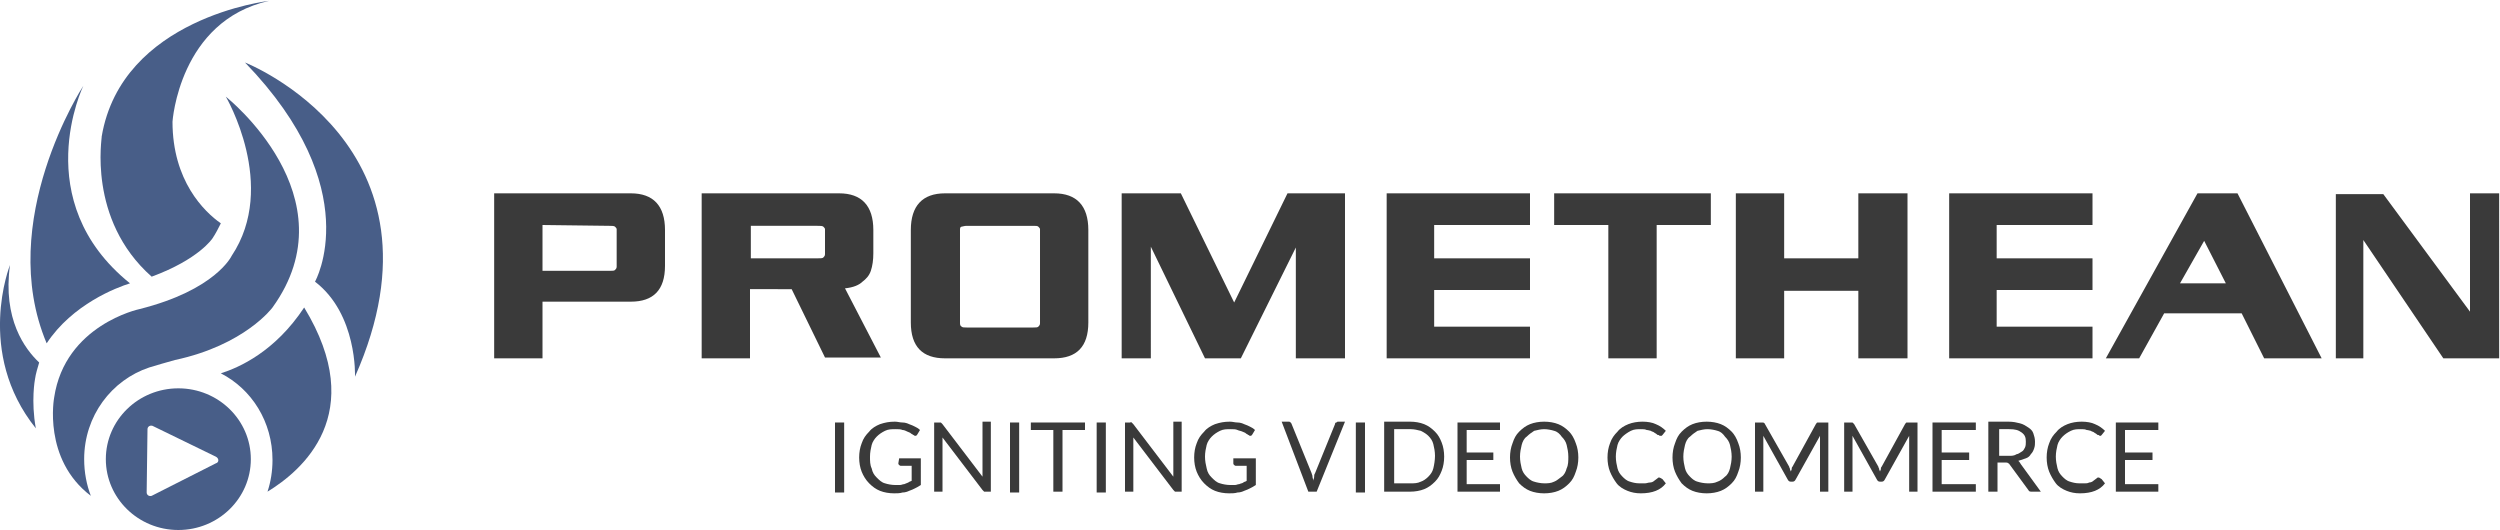 <?xml version="1.0" encoding="utf-8"?>
<!-- Generator: Adobe Illustrator 21.1.0, SVG Export Plug-In . SVG Version: 6.00 Build 0)  -->
<!DOCTYPE svg PUBLIC "-//W3C//DTD SVG 1.1//EN" "http://www.w3.org/Graphics/SVG/1.1/DTD/svg11.dtd">
<svg version="1.1" id="ptv-logo-horz" xmlns:x="http://ns.adobe.com/Extensibility/1.0/" xmlns:i="http://ns.adobe.com/AdobeIllustrator/10.0/" xmlns:graph="http://ns.adobe.com/Graphs/1.0/"
	 xmlns="http://www.w3.org/2000/svg" xmlns:xlink="http://www.w3.org/1999/xlink" x="0px" y="0px" width="300px" height="63.6px"
	 viewBox="0 0 300 63.6" style="enable-background:new 0 0 300 63.6;" xml:space="preserve">
<style type="text/css">
	.st0{fill:#3A3A3A;}
	.st1{fill:#485E88;}
</style>
<g id="tagline">
	<rect x="100.2" y="50.7" class="st0" width="1.1" height="8.4"/>
	<path class="st0" d="M107.8,55.6c0,0.1,0,0.1,0.1,0.2c0,0,0.1,0.1,0.2,0.1h1.3v1.8c-0.2,0.1-0.3,0.1-0.4,0.2
		c-0.2,0.1-0.3,0.1-0.5,0.2c-0.2,0-0.3,0.1-0.5,0.1c-0.2,0-0.4,0-0.6,0c-0.4,0-0.9-0.1-1.2-0.2c-0.4-0.1-0.7-0.4-1-0.7
		c-0.3-0.3-0.5-0.6-0.6-1.1c-0.2-0.4-0.2-0.9-0.2-1.4c0-0.5,0.1-1,0.2-1.4c0.1-0.4,0.4-0.8,0.6-1c0.3-0.3,0.6-0.5,1-0.7
		c0.4-0.2,0.8-0.2,1.3-0.2c0.3,0,0.6,0,0.8,0.1c0.2,0,0.4,0.1,0.6,0.2s0.3,0.1,0.4,0.2c0.1,0.1,0.2,0.1,0.3,0.2
		c0.1,0,0.1,0.1,0.2,0.1c0.1,0,0.2,0,0.3-0.2l0.3-0.5c-0.2-0.2-0.4-0.3-0.6-0.4c-0.2-0.1-0.4-0.2-0.7-0.3c-0.2-0.1-0.5-0.2-0.8-0.2
		s-0.6-0.1-0.9-0.1c-0.7,0-1.2,0.1-1.8,0.3c-0.5,0.2-1,0.5-1.3,0.9c-0.4,0.4-0.7,0.8-0.9,1.4c-0.2,0.5-0.3,1.1-0.3,1.7
		c0,0.6,0.1,1.2,0.3,1.7s0.5,1,0.9,1.4c0.4,0.4,0.8,0.7,1.3,0.9s1.1,0.3,1.7,0.3c0.3,0,0.7,0,1-0.1c0.3,0,0.6-0.1,0.8-0.2
		c0.3-0.1,0.5-0.2,0.7-0.3c0.2-0.1,0.4-0.2,0.7-0.4V55h-2.6L107.8,55.6L107.8,55.6z"/>
	<path class="st0" d="M117.9,56.6c0,0.1,0,0.2,0,0.3c0,0.1,0,0.2,0,0.3l-4.8-6.3c-0.1-0.1-0.1-0.1-0.2-0.2c-0.1,0-0.1,0-0.2,0h-0.6
		V59h1v-5.9c0-0.1,0-0.2,0-0.3s0-0.2,0-0.3l4.8,6.3c0.1,0.1,0.1,0.1,0.2,0.2c0.1,0,0.1,0,0.2,0h0.6v-8.4h-1V56.6z"/>
	<rect x="121.2" y="50.7" class="st0" width="1.1" height="8.4"/>
	<polygon class="st0" points="123.7,51.6 126.4,51.6 126.4,59 127.5,59 127.5,51.6 130.2,51.6 130.2,50.7 123.7,50.7 	"/>
	<rect x="131.6" y="50.7" class="st0" width="1.1" height="8.4"/>
	<path class="st0" d="M140.8,56.6c0,0.1,0,0.2,0,0.3s0,0.2,0,0.3l-4.8-6.3c-0.1-0.1-0.1-0.1-0.2-0.2s-0.1,0-0.2,0H135V59h1v-5.9
		c0-0.1,0-0.2,0-0.3s0-0.2,0-0.3l4.8,6.3c0.1,0.1,0.1,0.1,0.2,0.2c0.1,0,0.1,0,0.2,0h0.6v-8.4h-1V56.6z"/>
	<path class="st0" d="M148,55.6c0,0.1,0,0.1,0.1,0.2c0,0,0.1,0.1,0.2,0.1h1.3v1.8c-0.1,0.1-0.3,0.1-0.4,0.2s-0.3,0.1-0.5,0.2
		c-0.2,0-0.3,0.1-0.5,0.1c-0.2,0-0.4,0-0.6,0c-0.4,0-0.9-0.1-1.2-0.2c-0.4-0.1-0.7-0.4-1-0.7c-0.3-0.3-0.5-0.6-0.6-1.1
		c-0.1-0.4-0.2-0.9-0.2-1.4c0-0.5,0.1-1,0.2-1.4c0.1-0.4,0.4-0.8,0.6-1c0.3-0.3,0.6-0.5,1-0.7c0.4-0.2,0.8-0.2,1.3-0.2
		c0.3,0,0.6,0,0.8,0.1s0.4,0.1,0.6,0.2c0.2,0.1,0.3,0.1,0.4,0.2c0.1,0.1,0.2,0.1,0.3,0.2c0.1,0,0.1,0.1,0.2,0.1c0.1,0,0.2,0,0.3-0.2
		l0.3-0.5c-0.2-0.2-0.4-0.3-0.6-0.4s-0.4-0.2-0.7-0.3c-0.2-0.1-0.5-0.2-0.8-0.2s-0.6-0.1-0.9-0.1c-0.7,0-1.2,0.1-1.8,0.3
		c-0.5,0.2-1,0.5-1.3,0.9c-0.4,0.4-0.7,0.8-0.9,1.4c-0.2,0.5-0.3,1.1-0.3,1.7c0,0.6,0.1,1.2,0.3,1.7c0.2,0.5,0.5,1,0.9,1.4
		c0.4,0.4,0.8,0.7,1.3,0.9c0.5,0.2,1.1,0.3,1.7,0.3c0.3,0,0.7,0,1-0.1c0.3,0,0.6-0.1,0.8-0.2c0.3-0.1,0.5-0.2,0.7-0.3
		c0.2-0.1,0.4-0.2,0.7-0.4V55H148L148,55.6L148,55.6z"/>
	<path class="st0" d="M160.3,50.7c-0.1,0.1-0.1,0.1-0.1,0.2l-2.4,5.9c-0.1,0.1-0.1,0.3-0.1,0.4c0,0.2-0.1,0.3-0.1,0.5
		c0-0.2-0.1-0.3-0.1-0.5c0-0.2-0.1-0.3-0.1-0.4l-2.4-5.9c0-0.1-0.1-0.1-0.1-0.2c-0.1,0-0.1-0.1-0.2-0.1h-0.9L157,59h1l3.4-8.4h-0.9
		C160.4,50.7,160.4,50.7,160.3,50.7z"/>
	<rect x="162.7" y="50.7" class="st0" width="1.1" height="8.4"/>
	<path class="st0" d="M172.2,51.8c-0.4-0.4-0.8-0.7-1.3-0.9c-0.5-0.2-1.1-0.3-1.7-0.3h-3.1V59h3.1c0.6,0,1.2-0.1,1.7-0.3
		c0.5-0.2,0.9-0.5,1.3-0.9s0.6-0.8,0.8-1.3c0.2-0.5,0.3-1.1,0.3-1.7c0-0.6-0.1-1.2-0.3-1.7C172.8,52.6,172.6,52.2,172.2,51.8z
		 M172,56.2c-0.1,0.4-0.3,0.7-0.6,1c-0.3,0.3-0.6,0.5-0.9,0.6c-0.4,0.2-0.8,0.2-1.2,0.2h-2v-6.5h2c0.4,0,0.8,0.1,1.2,0.2
		c0.4,0.2,0.7,0.4,0.9,0.6c0.3,0.3,0.5,0.6,0.6,1c0.1,0.4,0.2,0.9,0.2,1.4S172.1,55.8,172,56.2z"/>
	<polygon class="st0" points="174.9,59 180,59 180,58.1 176,58.1 176,55.2 179.2,55.2 179.2,54.3 176,54.3 176,51.6 180,51.6 
		180,50.7 174.9,50.7 	"/>
	<path class="st0" d="M188.3,51.8c-0.4-0.4-0.8-0.7-1.3-0.9c-0.5-0.2-1.1-0.3-1.7-0.3c-0.6,0-1.2,0.1-1.7,0.3
		c-0.5,0.2-0.9,0.5-1.3,0.9c-0.4,0.4-0.6,0.8-0.8,1.4c-0.2,0.5-0.3,1.1-0.3,1.7s0.1,1.2,0.3,1.7c0.2,0.5,0.5,1,0.8,1.4
		c0.4,0.4,0.8,0.7,1.3,0.9c0.5,0.2,1.1,0.3,1.7,0.3c0.6,0,1.2-0.1,1.7-0.3c0.5-0.2,0.9-0.5,1.3-0.9c0.4-0.4,0.6-0.8,0.8-1.4
		c0.2-0.5,0.3-1.1,0.3-1.7s-0.1-1.2-0.3-1.7C188.9,52.6,188.6,52.1,188.3,51.8z M188,56.2c-0.1,0.4-0.3,0.8-0.6,1s-0.6,0.5-0.9,0.6
		c-0.4,0.2-0.8,0.2-1.2,0.2c-0.4,0-0.9-0.1-1.2-0.2c-0.4-0.1-0.7-0.4-0.9-0.6c-0.3-0.3-0.5-0.6-0.6-1c-0.1-0.4-0.2-0.9-0.2-1.4
		s0.1-1,0.2-1.4s0.3-0.8,0.6-1c0.3-0.3,0.6-0.5,0.9-0.7c0.4-0.1,0.8-0.2,1.2-0.2c0.4,0,0.9,0.1,1.2,0.2c0.4,0.1,0.7,0.4,0.9,0.7
		c0.3,0.3,0.5,0.6,0.6,1c0.1,0.4,0.2,0.9,0.2,1.4S188.2,55.8,188,56.2z"/>
	<path class="st0" d="M199.1,57.3c-0.1,0-0.1,0-0.2,0.1c-0.1,0.1-0.3,0.2-0.4,0.3c-0.1,0.1-0.3,0.2-0.5,0.2s-0.4,0.1-0.6,0.1
		c-0.2,0-0.4,0-0.7,0c-0.4,0-0.8-0.1-1.1-0.2c-0.4-0.1-0.7-0.4-0.9-0.6c-0.3-0.3-0.5-0.6-0.6-1c-0.1-0.4-0.2-0.9-0.2-1.4
		c0-0.5,0.1-1,0.2-1.4c0.1-0.4,0.4-0.8,0.6-1s0.6-0.5,1-0.7c0.4-0.2,0.8-0.2,1.2-0.2c0.3,0,0.5,0,0.7,0.1c0.2,0,0.4,0.1,0.5,0.1
		c0.1,0.1,0.3,0.1,0.4,0.2c0.1,0.1,0.2,0.1,0.3,0.2c0.1,0.1,0.1,0.1,0.2,0.1c0.1,0,0.1,0.1,0.2,0.1c0.1,0,0.1,0,0.2,0
		c0,0,0.1-0.1,0.1-0.1l0.4-0.5c-0.3-0.3-0.7-0.6-1.2-0.8c-0.4-0.2-1-0.3-1.6-0.3c-0.6,0-1.2,0.1-1.7,0.3c-0.5,0.2-1,0.5-1.3,0.9
		c-0.4,0.4-0.7,0.8-0.9,1.4c-0.2,0.5-0.3,1.1-0.3,1.7c0,0.6,0.1,1.2,0.3,1.7c0.2,0.5,0.5,1,0.8,1.4c0.3,0.4,0.8,0.7,1.3,0.9
		c0.5,0.2,1,0.3,1.6,0.3c0.7,0,1.3-0.1,1.8-0.3c0.5-0.2,0.9-0.5,1.2-0.9l-0.4-0.5C199.2,57.3,199.1,57.3,199.1,57.3z"/>
	<path class="st0" d="M207.8,51.8c-0.4-0.4-0.8-0.7-1.3-0.9c-0.5-0.2-1.1-0.3-1.7-0.3s-1.2,0.1-1.7,0.3c-0.5,0.2-0.9,0.5-1.3,0.9
		c-0.4,0.4-0.6,0.8-0.8,1.4c-0.2,0.5-0.3,1.1-0.3,1.7s0.1,1.2,0.3,1.7c0.2,0.5,0.5,1,0.8,1.4c0.4,0.4,0.8,0.7,1.3,0.9
		c0.5,0.2,1.1,0.3,1.7,0.3c0.6,0,1.2-0.1,1.7-0.3c0.5-0.2,0.9-0.5,1.3-0.9c0.4-0.4,0.6-0.8,0.8-1.4c0.2-0.5,0.3-1.1,0.3-1.7
		s-0.1-1.2-0.3-1.7C208.4,52.6,208.1,52.1,207.8,51.8z M207.6,56.2c-0.1,0.4-0.3,0.8-0.6,1c-0.3,0.3-0.6,0.5-0.9,0.6
		c-0.4,0.2-0.8,0.2-1.2,0.2c-0.4,0-0.9-0.1-1.2-0.2c-0.4-0.1-0.7-0.4-0.9-0.6c-0.3-0.3-0.5-0.6-0.6-1c-0.1-0.4-0.2-0.9-0.2-1.4
		s0.1-1,0.2-1.4c0.1-0.4,0.3-0.8,0.6-1c0.3-0.3,0.6-0.5,0.9-0.7c0.4-0.1,0.8-0.2,1.2-0.2c0.4,0,0.9,0.1,1.2,0.2
		c0.4,0.1,0.7,0.4,0.9,0.7c0.3,0.3,0.5,0.6,0.6,1c0.1,0.4,0.2,0.9,0.2,1.4S207.7,55.8,207.6,56.2z"/>
	<path class="st0" d="M218.1,50.7c-0.1,0-0.1,0.1-0.2,0.2l-2.8,5.1c-0.1,0.1-0.1,0.2-0.1,0.3c0,0.1-0.1,0.2-0.1,0.3
		c0-0.1-0.1-0.2-0.1-0.3c0-0.1-0.1-0.2-0.1-0.3l-2.9-5.1c0-0.1-0.1-0.1-0.2-0.2c-0.1,0-0.1,0-0.2,0h-0.8V59h1v-6.1
		c0-0.1,0-0.2,0-0.3c0-0.1,0-0.2,0-0.3l2.9,5.2c0.1,0.2,0.2,0.3,0.4,0.3h0.2c0.2,0,0.3-0.1,0.4-0.3l2.9-5.2c0,0.1,0,0.2,0,0.3
		c0,0.1,0,0.2,0,0.3V59h1v-8.3h-0.8C218.2,50.7,218.1,50.7,218.1,50.7z"/>
	<path class="st0" d="M228.8,50.7c-0.1,0-0.1,0.1-0.2,0.2l-2.8,5.1c-0.1,0.1-0.1,0.2-0.1,0.3c0,0.1-0.1,0.2-0.1,0.3
		c0-0.1-0.1-0.2-0.1-0.3c0-0.1-0.1-0.2-0.1-0.3l-2.9-5.1c-0.1-0.1-0.1-0.1-0.2-0.2c-0.1,0-0.1,0-0.2,0h-0.8V59h1v-6.1
		c0-0.1,0-0.2,0-0.3c0-0.1,0-0.2,0-0.3l2.9,5.2c0.1,0.2,0.2,0.3,0.4,0.3h0.2c0.2,0,0.3-0.1,0.4-0.3l2.9-5.2c0,0.1,0,0.2,0,0.3
		c0,0.1,0,0.2,0,0.3V59h1v-8.3H229C228.9,50.7,228.9,50.7,228.8,50.7z"/>
	<polygon class="st0" points="231.9,59 237.1,59 237.1,58.1 233,58.1 233,55.2 236.3,55.2 236.3,54.3 233,54.3 233,51.6 237.1,51.6 
		237.1,50.7 231.9,50.7 	"/>
	<path class="st0" d="M242.2,55.3c0.3-0.1,0.6-0.2,0.9-0.3c0.3-0.1,0.5-0.3,0.6-0.5c0.2-0.2,0.3-0.4,0.4-0.7s0.1-0.5,0.1-0.8
		c0-0.4-0.1-0.7-0.2-1c-0.1-0.3-0.3-0.5-0.6-0.7c-0.3-0.2-0.6-0.4-1-0.5c-0.4-0.1-0.8-0.2-1.4-0.2h-2.4V59h1.1v-3.5h0.9
		c0.2,0,0.3,0,0.4,0.1c0.1,0,0.1,0.1,0.2,0.2l2.2,3c0.1,0.2,0.2,0.2,0.5,0.2h1l-2.4-3.3C242.4,55.5,242.3,55.4,242.2,55.3z
		 M241.1,54.7h-1.2v-3.2h1.2c0.7,0,1.1,0.1,1.5,0.4s0.5,0.6,0.5,1.1c0,0.2,0,0.5-0.1,0.7c-0.1,0.2-0.2,0.4-0.4,0.5
		c-0.2,0.1-0.4,0.3-0.6,0.3C241.7,54.7,241.4,54.7,241.1,54.7z"/>
	<path class="st0" d="M251.8,57.3c-0.1,0-0.1,0-0.2,0.1c-0.1,0.1-0.3,0.2-0.4,0.3c-0.1,0.1-0.3,0.2-0.5,0.2
		c-0.2,0.1-0.3,0.1-0.5,0.1c-0.2,0-0.4,0-0.7,0c-0.4,0-0.8-0.1-1.1-0.2c-0.4-0.1-0.7-0.4-0.9-0.6c-0.3-0.3-0.5-0.6-0.6-1
		c-0.1-0.4-0.2-0.9-0.2-1.4c0-0.5,0.1-1,0.2-1.4c0.1-0.4,0.4-0.8,0.6-1c0.3-0.3,0.6-0.5,1-0.7c0.4-0.2,0.8-0.2,1.2-0.2
		c0.3,0,0.5,0,0.7,0.1c0.2,0,0.4,0.1,0.5,0.1c0.1,0.1,0.3,0.1,0.4,0.2s0.2,0.1,0.3,0.2c0.1,0.1,0.1,0.1,0.2,0.1
		c0.1,0,0.1,0.1,0.2,0.1c0.1,0,0.1,0,0.1,0c0,0,0.1-0.1,0.1-0.1l0.4-0.5c-0.3-0.3-0.7-0.6-1.2-0.8c-0.4-0.2-1-0.3-1.6-0.3
		c-0.6,0-1.2,0.1-1.7,0.3c-0.5,0.2-1,0.5-1.3,0.9c-0.4,0.4-0.7,0.8-0.9,1.4c-0.2,0.5-0.3,1.1-0.3,1.7c0,0.6,0.1,1.2,0.3,1.7
		c0.2,0.5,0.5,1,0.8,1.4c0.3,0.4,0.8,0.7,1.3,0.9c0.5,0.2,1,0.3,1.6,0.3c0.7,0,1.3-0.1,1.8-0.3c0.5-0.2,0.9-0.5,1.2-0.9l-0.4-0.5
		C251.9,57.3,251.9,57.3,251.8,57.3z"/>
	<polygon class="st0" points="259,51.6 259,50.7 253.9,50.7 253.9,59 259,59 259,58.1 255,58.1 255,55.2 258.3,55.2 258.3,54.3 
		255,54.3 255,51.6 	"/>
</g>
<path id="promethean" class="st0" d="M59.3,43h5.8v-6.8h10.6c2.7,0,4.1-1.4,4.1-4.3v-4.3c0-2.9-1.4-4.4-4.1-4.4H59.3L59.3,43
	L59.3,43z M73.1,27.1c0.3,0,0.6,0,0.7,0.1c0.1,0.1,0.2,0.2,0.2,0.3V32c0,0.2-0.1,0.3-0.2,0.4c-0.1,0.1-0.3,0.1-0.7,0.1h-8V27
	L73.1,27.1L73.1,27.1z M84.2,43l5.8,0v-8.3H95l4,8.2h6.7l-4.3-8.3c1-0.1,1.7-0.4,2.1-0.8c0.4-0.3,0.8-0.7,1-1.3
	c0.2-0.6,0.3-1.3,0.3-2.1v-2.8c0-2.9-1.4-4.4-4.1-4.4H84.2L84.2,43L84.2,43z M98.1,27.1c0.3,0,0.6,0,0.7,0.1
	c0.1,0.1,0.2,0.2,0.2,0.3v3c0,0.2-0.1,0.3-0.2,0.4c-0.1,0.1-0.3,0.1-0.7,0.1h-8v-3.9L98.1,27.1L98.1,27.1z M113.4,43h13.1
	c2.7,0,4.1-1.4,4.1-4.3V27.6c0-2.9-1.4-4.4-4.1-4.4h-13.1c-2.7,0-4.1,1.5-4.1,4.4v11.1C109.3,41.6,110.7,43,113.4,43L113.4,43z
	 M115.2,38.7V27.5c0-0.2,0.1-0.3,0.2-0.3c0.1,0,0.3-0.1,0.6-0.1h8c0.3,0,0.5,0,0.6,0.1c0.1,0.1,0.2,0.2,0.2,0.3v11.3
	c0,0.2-0.1,0.3-0.2,0.4c-0.1,0.1-0.3,0.1-0.6,0.1h-8c-0.3,0-0.5,0-0.6-0.1C115.2,39.1,115.2,38.9,115.2,38.7L115.2,38.7z M134.6,43
	h3.5V29.6l6.5,13.4h4.3l6.6-13.3V43h5.9V23.2h-6.9l-6.4,13.1l-6.4-13.1h-7.1L134.6,43L134.6,43z M166.3,43h17.3v-3.8h-11.5v-4.4
	h11.5V31h-11.5V27h11.5v-3.8h-17.2V43L166.3,43z M193,43h5.8v-16h6.5v-3.8h-18.8v3.8h6.5L193,43L193,43z M208.3,43h5.8v-8.1h8.9V43
	h5.9V23.2h-5.9V31h-8.9v-7.8h-5.8V43L208.3,43z M233.8,43h17.3v-3.8h-11.5v-4.4h11.5V31h-11.5V27h11.5v-3.8h-17.2V43L233.8,43z
	 M252.7,43h4l3-5.4h9.3l2.7,5.4h6.9l-10.1-19.8h-4.8L252.7,43L252.7,43z M264.5,28.9l2.6,5.1h-5.5L264.5,28.9L264.5,28.9z M280.3,43
	h3.3V28.8l9.6,14.2h6.7V23.2h-3.5v14.2l-10.4-14.1h-5.7L280.3,43L280.3,43z"/>
<g id="icon">
	<path class="st1" d="M4.7,43.5C3,41.9,0.3,38.3,1.2,31.8c0,0-4.2,10.5,3.1,19.6c-0.6-3.3-0.1-5.9-0.1-5.9
		C4.3,44.8,4.5,44.2,4.7,43.5z"/>
	<path class="st1" d="M27.1,11.6c0,0,6.3,10.7,0.7,19.1c0,0-1.9,4.1-11.1,6.4c0,0-8.9,1.9-10.2,10.6c0,0-1.4,7.4,4.4,11.8
		c-0.5-1.3-0.8-2.8-0.8-4.4c0-5.2,3.3-9.5,7.8-11c1-0.3,2-0.6,3.1-0.9c8.4-1.8,11.7-6.3,11.7-6.3C42.3,23.6,27.1,11.6,27.1,11.6z"/>
	<path class="st1" d="M15.6,34C3.3,24.1,10,10.3,10,10.3S-0.6,26.5,5.6,41.2C8.7,36.5,14,34.5,15.6,34z"/>
	<path class="st1" d="M18.2,33.2c5.7-2.1,7.3-4.6,7.3-4.6c0.4-0.6,0.7-1.2,1-1.8c-2-1.4-5.8-5.1-5.8-12.2c0,0,0.8-12.1,11.6-14.5
		c0,0-17.7,2-20.1,16.3C12.3,16.3,10.4,26.3,18.2,33.2z"/>
	<path class="st1" d="M26.5,44.8c3.7,1.9,6.2,5.8,6.2,10.4c0,1.3-0.2,2.6-0.6,3.8c4.1-2.5,12.2-9.3,4.4-22.1
		C33,42.2,28.7,44.1,26.5,44.8z"/>
	<path class="st1" d="M29.4,7.5c14.7,15.2,8.4,26.3,8.4,26.3c5.1,3.9,4.8,11.4,4.8,11.4C54.9,17.5,29.4,7.5,29.4,7.5z"/>
	<path class="st1" d="M21.4,46.6c-4.8,0-8.7,3.8-8.7,8.5s3.9,8.5,8.7,8.5s8.7-3.8,8.7-8.5S26.2,46.6,21.4,46.6z M25.9,55.6l-7.7,3.9
		c-0.3,0.1-0.6-0.1-0.6-0.4l0.1-7.6c0-0.3,0.3-0.5,0.6-0.4l7.6,3.7C26.3,55,26.3,55.5,25.9,55.6z"/>
</g>
</svg>
